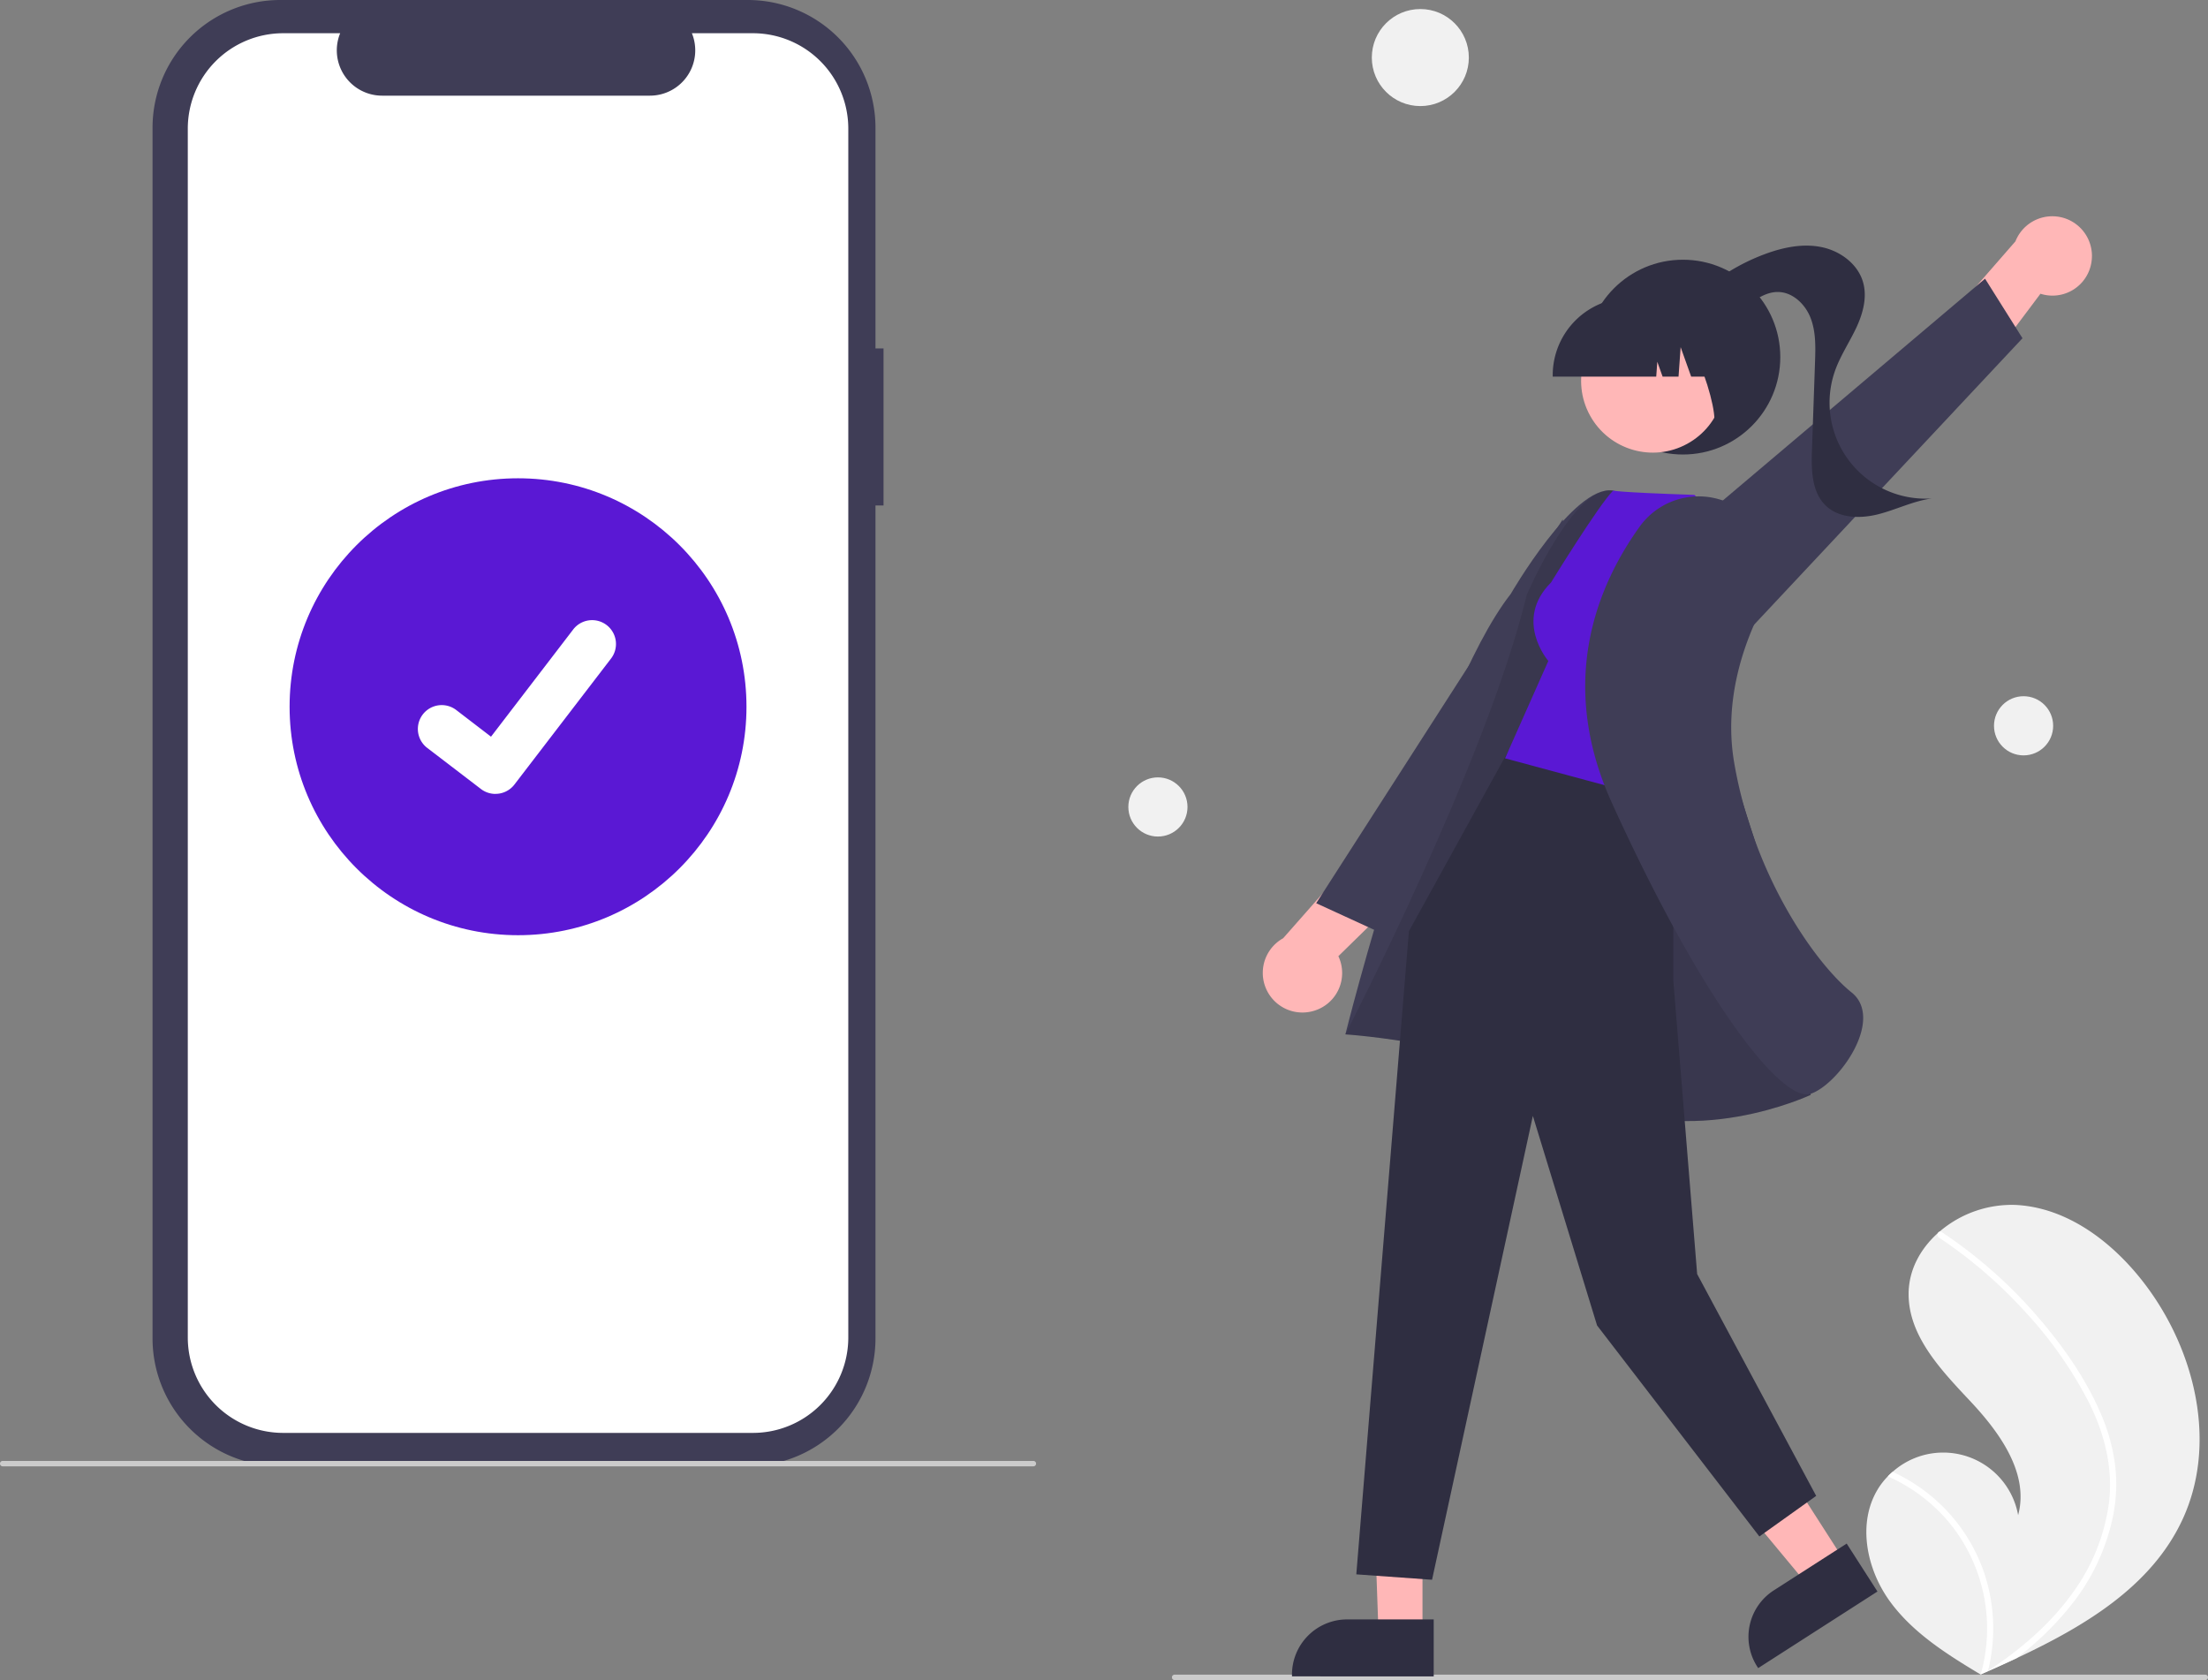 <svg height="621" viewBox="0 0 816.215 621" width="816.215" xmlns="http://www.w3.org/2000/svg"><rect x="0" y="0" width="816.215" height="621" fill="#808080" stroke="none"/><g transform="translate(-191.892 -139.5)"><path d="m518.501 268.281h-2.978v-81.57a47.211 47.211 0 0 0 -47.211-47.211h-172.818a47.211 47.211 0 0 0 -47.211 47.211v447.501a47.211 47.211 0 0 0 47.211 47.211h172.818a47.211 47.211 0 0 0 47.211-47.211v-307.868h2.978z" fill="#3f3d56"/><path d="m470.217 151.783h-22.558a16.75 16.75 0 0 1 -15.508 23.076h-99.005a16.75 16.75 0 0 1 -15.508-23.076h-21.07a35.256 35.256 0 0 0 -35.256 35.256v446.845a35.256 35.256 0 0 0 35.256 35.256h173.65a35.256 35.256 0 0 0 35.256-35.256v-446.845a35.256 35.256 0 0 0 -35.256-35.256z" fill="#fff"/><path d="m573.892 681.5h-381a1 1 0 0 1 0-2h381a1 1 0 0 1 0 2z" fill="#cbcbcb"/></g><circle cx="191.5" cy="261.234" fill="#5a18d4" r="84.446"/><path d="m375.024 432.947a8.758 8.758 0 0 1 -5.269-1.751l-.094-.071-19.846-15.182a8.819 8.819 0 1 1 10.732-13.998l12.855 9.858 30.376-39.629a8.816 8.816 0 0 1 12.36-1.633l.003.002-.189.262.194-.262a8.826 8.826 0 0 1 1.631 12.362l-35.729 46.592a8.821 8.821 0 0 1 -7.015 3.439z" fill="#fff" transform="translate(-191.892 -139.5)"/><path d="m886.137 689.8a26.263 26.263 0 0 1 3.606-4.595c.565-.586 1.16-1.137 1.774-1.674a28.142 28.142 0 0 1 46.402 16.007c4.124-15.252-6.612-30.276-17.406-41.816-10.8-11.536-23.143-24.191-23.081-39.998.03-8.796 4.333-16.643 10.829-22.46.2-.176.401-.352.605-.522a41.071 41.071 0 0 1 28.288-9.858c19.199 1.028 35.963 13.932 47.605 29.238 18.739 24.627 26.95 59.197 13.832 87.231-11.539 24.656-36.149 39.298-61.265 51.069q-5.261 2.466-10.501 4.783c-.023.006-.048.023-.071.029-.168.074-.336.148-.494.224-.721.318-1.442.636-2.157.95l.331.216 1.033.669c-.358-.217-.712-.427-1.07-.644-.107-.066-.219-.127-.325-.193-12.336-7.402-24.843-15.232-33.365-26.788-8.838-11.998-12.392-29.184-4.568-41.867z" fill="#f1f1f1" transform="translate(-191.892 -139.5)"/><path d="m968.44 661.936a69.818 69.818 0 0 1 5.376 19.53 60.624 60.624 0 0 1 -.731 18.012 77.675 77.675 0 0 1 -15.577 33.322 111.792 111.792 0 0 1 -20.182 19.62q-5.26 2.466-10.501 4.783c-.023.006-.048.023-.072.029-.168.074-.336.148-.494.224-.721.318-1.442.636-2.157.95l.331.216 1.033.669c-.358-.217-.712-.427-1.07-.644-.106-.066-.219-.127-.325-.193a61.796 61.796 0 0 0 -11.207-55.647 62.325 62.325 0 0 0 -23.121-17.604c.564-.586 1.16-1.137 1.774-1.674a64.619 64.619 0 0 1 9.904 5.655 63.317 63.317 0 0 1 23.959 31.74 64.735 64.735 0 0 1 1.405 36.188c.619-.405 1.241-.82 1.845-1.234 11.492-7.75 22.083-17.057 30.061-28.471a72.261 72.261 0 0 0 12.822-32.585c1.529-12.834-1.682-25.454-7.412-36.905a151.257 151.257 0 0 0 -23.696-33.67 171.872 171.872 0 0 0 -31.776-27.322 1.236 1.236 0 0 1 -.366-1.664 1.051 1.051 0 0 1 .605-.522.915.915 0 0 1 .78.158c1.44.961 2.868 1.931 4.279 2.929a173.822 173.822 0 0 1 31.765 29.016c9.031 10.555 17.25 22.282 22.75 35.092z" fill="#fff" transform="translate(-191.892 -139.5)"/><circle cx="525.042" cy="21.276" fill="#f1f1f1" r="17.934"/><circle cx="748.042" cy="268.276" fill="#f1f1f1" r="10.934"/><circle cx="428.042" cy="298.276" fill="#f1f1f1" r="10.934"/><path d="m626.108 760.5h381a1 1 0 1 0 0-2h-381a1 1 0 0 0 0 2z" fill="#cbcbcb" transform="translate(-191.892 -139.5)"/><path d="m965.062 236.135a14.652 14.652 0 0 0 -28.137-7.426l-30.917 35.444 9.072 25.337 31.093-41.415a14.573 14.573 0 0 0 18.889-11.94z" fill="#ffb7b7" transform="translate(-191.892 -139.5)"/><path d="m645.013 234.549 102.629-109.529-13.843-22.008-128.723 108.864z" fill="#3f3d56"/><circle cx="622.108" cy="132" fill="#2f2e41" r="36"/><path d="m816.894 251.163a75.485 75.485 0 0 1 27.463-17.759c6.639-2.459 13.865-3.979 20.805-2.582 6.941 1.397 13.504 6.198 15.44 13.008 1.583 5.568-.052 11.564-2.509 16.806-2.457 5.242-5.738 10.102-7.725 15.54a35.468 35.468 0 0 0 35.689 47.562c-6.819.914-13.105 4.119-19.771 5.825-6.666 1.706-14.533 1.59-19.486-3.185-5.241-5.052-5.346-13.267-5.093-20.542q.565-16.222 1.13-32.445c.192-5.515.356-11.208-1.633-16.356-1.989-5.148-6.716-9.656-12.235-9.609-4.183.035-7.885 2.569-11.239 5.068-3.354 2.499-6.905 5.165-11.071 5.536-4.166.372-8.923-2.711-8.611-6.882z" fill="#2f2e41" transform="translate(-191.892 -139.5)"/><path d="m677.269 513.223a14.652 14.652 0 0 1 -11.039-26.925l31.101-35.284 26.305 5.683-36.997 36.238a14.573 14.573 0 0 1 -9.369 20.287z" fill="#ffb7b7" transform="translate(-191.892 -139.5)"/><path d="m587.698 247.405-77.515 97.3-23.628-10.848 91.11-141.845z" fill="#3f3d56"/><path d="m525.848 541.211-18.474-.29 2.222 62.966h16.249z" fill="#ffb7b7"/><path d="m721.882 738.082-32.001-.001h-.001a20.395 20.395 0 0 0 -20.394 20.393v.663l52.395.002z" fill="#2f2e41" transform="translate(-191.892 -139.5)"/><path d="m648.165 524.511-20.181 12.956 40.368 48.565 13.674-8.779z" fill="#ffb7b7"/><path d="m874.54 710.049-26.929 17.289-.001.001a20.395 20.395 0 0 0 -6.143 28.179l.358.558 44.091-28.307z" fill="#2f2e41" transform="translate(-191.892 -139.5)"/><path d="m847.247 471.74s-44.84-148.927-59.25-150.94-37.628 38.213-37.628 38.213c-30.103 38.408-61.144 162.821-61.144 162.821s51.747 3.238 89.573 23.363 82.468-1.019 82.468-1.019z" fill="#3f3d56" transform="translate(-191.892 -139.5)"/><path d="m847.247 471.74s-44.84-148.927-59.25-150.94-31.731 38.621-31.731 38.621c-15 62-67.041 162.413-67.041 162.413s51.747 3.238 89.573 23.363 82.468-1.019 82.468-1.019z" opacity=".1" transform="translate(-191.892 -139.5)"/><path d="m618.567 287.682v74.835l8.807 108.404 44 82-21 15-60-78-23.731-77.449-37.269 171.449-28-2 19.446-237.711 36.901-66.91z" fill="#2f2e41"/><path d="m765.25 354.8c-14 14-1 29-1 29l-16 36 63 17 22.016-98.378-15-16c-30-1-30.016-1.622-30.016-1.622-5.256 5.144-23 34-23 34z" fill="#5a18d4" transform="translate(-191.892 -139.5)"/><path d="m835.803 328.23a26.884 26.884 0 0 0 -37.777 5.913c-15.838 22.052-30.482 57.661-10.305 102.072 32.399 71.31 60.593 107.814 72.055 107.811a4.56 4.56 0 0 0 1.473-.231c7.055-2.394 17.256-14.332 19.103-24.853.661-3.766.504-9.011-4-12.612-12.936-10.346-36.158-42.562-43.402-84.964-4.003-23.43 3.76-44.772 10.978-58.55a26.879 26.879 0 0 0 -7.777-34.329z" fill="#3f3d56" transform="translate(-191.892 -139.5)"/><circle cx="803.14" cy="280.711" fill="#ffb7b7" r="26.5" transform="matrix(.877 -.48 .48 .877 -228.117 280.134)"/><path d="m765.872 278.707h38.266l.393-5.494 1.962 5.494h5.892l.778-10.889 3.889 10.889h11.401v-.539a28.624 28.624 0 0 0 -28.592-28.592h-5.395a28.624 28.624 0 0 0 -28.592 28.592z" fill="#2f2e41" transform="translate(-191.892 -139.5)"/><path d="m822.67 298.454 16.33-5.299v-39.656h-30.844l.764.762c10.625 10.611 22.441 48.257 13.751 44.192z" fill="#2f2e41" transform="translate(-191.892 -139.5)"/></svg>